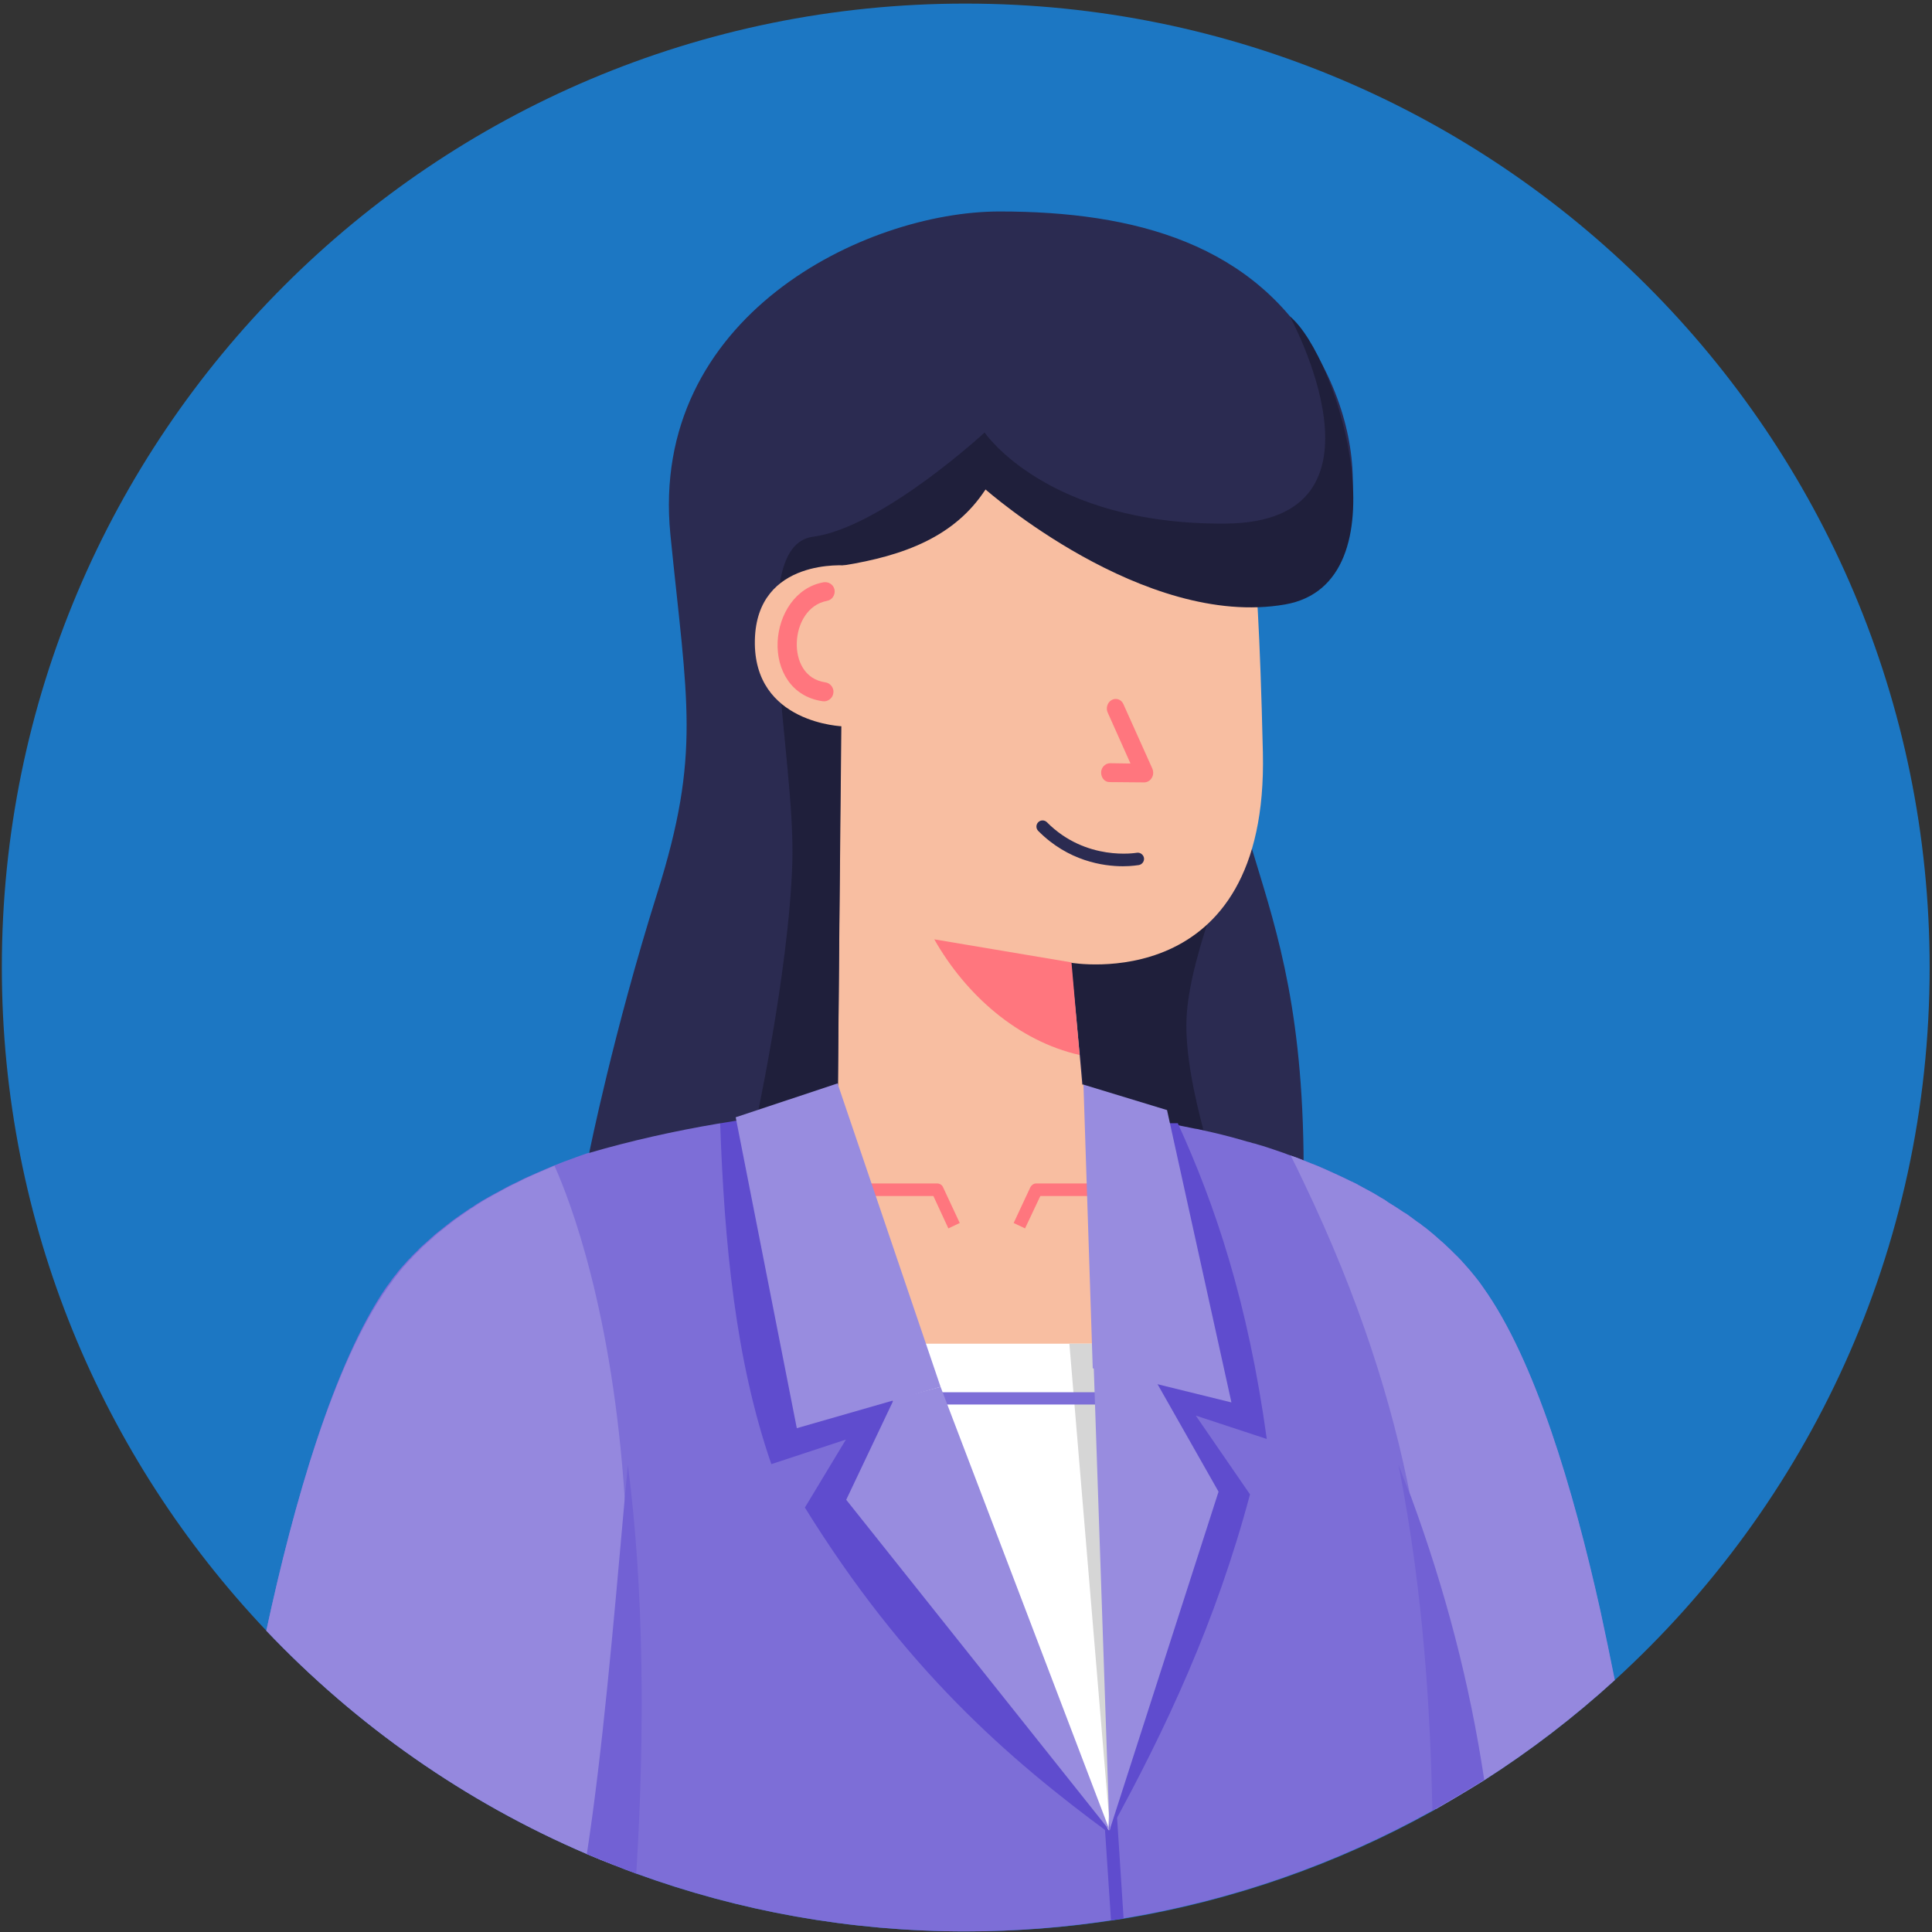 <svg width="516" height="516" viewBox="0 0 516 516" fill="none" xmlns="http://www.w3.org/2000/svg">
<rect x="0" y="0" width="516" height="516" fill="#333333" stroke="none"/>
<path fill-rule="evenodd" clip-rule="evenodd" d="M0.49 258.32C0.49 326.96 27.37 389.36 71.13 435.52C95.13 460.8 124.25 481.28 156.81 495.2C159.21 496.24 161.61 497.2 164.09 498.16C166.01 498.96 168.01 499.68 169.93 500.4C197.37 510.4 226.97 515.84 257.85 515.84C271.05 515.84 284.01 514.88 296.65 512.96C297.21 512.88 297.77 512.8 298.33 512.72C298.89 512.64 299.45 512.56 300.01 512.48C329.53 507.6 357.29 497.76 382.49 483.76C382.81 483.6 383.13 483.44 383.45 483.2C387.77 480.72 392.09 478.16 396.33 475.52C408.73 467.6 420.41 458.64 431.29 448.72C482.97 401.6 515.37 333.84 515.37 258.4C515.37 116.24 400.09 0.96 257.93 0.96C115.77 0.88 0.49 116.16 0.49 258.32Z" fill="#1C77C3"/>
<path fill-rule="evenodd" clip-rule="evenodd" d="M326.73 148.16C319.53 228 348.81 227.52 348.17 315.36L257.21 293.76L249.93 122.24L326.73 148.16Z" fill="#2B2B51"/>
<path fill-rule="evenodd" clip-rule="evenodd" d="M331.29 223.52C331.29 223.52 317.53 254.4 316.89 272.16C316.17 289.84 326.33 317.6 326.33 317.6L290.09 304.56L289.29 289.28L284.57 241.2L331.29 223.52Z" fill="#1F1F3B"/>
<path fill-rule="evenodd" clip-rule="evenodd" d="M71.13 435.52C95.13 460.8 124.25 481.28 156.81 495.2C159.21 496.24 161.61 497.2 164.09 498.16C166.01 498.96 168.01 499.68 169.93 500.4C197.37 510.4 226.97 515.84 257.85 515.84C271.61 515.84 285.13 514.72 298.25 512.64C328.33 507.92 356.73 497.92 382.41 483.68C382.73 483.52 383.05 483.36 383.37 483.12C387.69 480.64 392.01 478.08 396.25 475.44C408.65 467.52 420.33 458.56 431.21 448.64C430.01 442.64 428.73 436.4 427.37 430.16C420.09 397.44 409.85 363.12 396.09 343.84C395.77 343.36 395.45 342.96 395.13 342.48C394.89 342.16 394.57 341.76 394.33 341.44C393.37 340.24 392.41 339.04 391.37 337.92C391.13 337.6 390.89 337.36 390.65 337.12C390.41 336.8 390.09 336.48 389.77 336.16C389.45 335.84 389.21 335.52 388.89 335.28C388.81 335.12 388.65 335.04 388.57 334.96C388.17 334.56 387.77 334.16 387.37 333.76C386.89 333.28 386.33 332.8 385.85 332.32C385.61 332.08 385.29 331.84 385.05 331.6C384.41 331.04 383.77 330.48 383.13 329.92C382.81 329.6 382.49 329.36 382.17 329.12C381.85 328.8 381.53 328.56 381.21 328.32C380.89 328.08 380.57 327.76 380.17 327.52C379.77 327.28 379.53 326.96 379.13 326.72C378.73 326.48 378.41 326.24 378.09 326C377.45 325.52 376.89 325.12 376.25 324.64C375.85 324.32 375.37 324 374.89 323.76C374.49 323.52 374.09 323.2 373.69 322.96C373.05 322.56 372.41 322.08 371.69 321.68C371.13 321.36 370.65 321.04 370.09 320.64C370.09 320.64 370.01 320.64 370.01 320.56C369.53 320.24 369.05 320 368.65 319.76C368.01 319.36 367.29 318.96 366.65 318.56C366.01 318.24 365.37 317.84 364.73 317.52C364.01 317.12 363.37 316.8 362.65 316.4C362.65 316.4 362.57 316.4 362.57 316.32C361.93 316 361.29 315.68 360.57 315.36C358.33 314.24 356.01 313.2 353.69 312.16C353.05 311.92 352.49 311.6 351.85 311.36C351.21 311.12 350.65 310.88 350.01 310.64C349.37 310.4 348.65 310.08 348.01 309.84C346.89 309.36 345.69 308.96 344.57 308.56C344.09 308.4 343.61 308.24 343.05 308C342.09 307.68 341.13 307.36 340.25 307.04C339.77 306.88 339.29 306.72 338.81 306.56C337.85 306.24 336.89 305.92 335.93 305.68C335.45 305.52 334.97 305.36 334.49 305.28C334.01 305.12 333.53 304.96 333.05 304.88C332.57 304.72 332.17 304.64 331.69 304.48C328.09 303.44 324.49 302.56 321.13 301.84C320.97 301.76 320.89 301.76 320.73 301.76C320.25 301.6 319.69 301.52 319.13 301.44C317.53 301.12 315.93 300.8 314.41 300.48C313.61 300.32 312.81 300.16 312.01 300C310.65 299.76 309.29 299.52 307.93 299.28C307.29 299.2 306.65 299.04 306.09 298.96C302.25 298.32 298.73 297.84 295.77 297.52C295.37 297.52 295.05 297.44 294.65 297.44C293.61 297.36 292.73 297.2 291.85 297.12C290.97 297.04 290.17 296.96 289.37 296.88C289.37 296.88 289.37 296.88 289.29 296.88C289.21 296.88 289.21 296.88 289.13 296.88C288.73 296.88 288.41 296.8 288.09 296.8C287.77 296.8 287.53 296.8 287.29 296.72C287.13 296.72 286.89 296.72 286.73 296.64C286.57 296.64 286.41 296.64 286.25 296.64C285.61 296.64 285.13 296.56 284.73 296.56C284.65 296.56 284.49 296.56 284.41 296.56H284.33C284.17 296.56 284.01 296.56 283.93 296.56C283.77 296.56 283.69 296.56 283.69 296.56H215.37C215.37 296.56 215.21 296.56 214.97 296.56C214.89 296.56 214.81 296.56 214.73 296.56C214.49 296.56 214.09 296.56 213.61 296.64C213.37 296.64 213.21 296.64 212.97 296.72C212.57 296.72 212.17 296.8 211.69 296.8C211.45 296.8 211.21 296.8 210.97 296.88H210.89C210.73 296.88 210.57 296.88 210.41 296.88C210.17 296.88 209.93 296.96 209.69 296.96C209.37 296.96 208.97 297.04 208.57 297.04C208.33 297.04 208.09 297.12 207.77 297.12C206.73 297.2 205.53 297.36 204.33 297.52C203.85 297.6 203.37 297.6 202.89 297.68C202.57 297.76 202.17 297.76 201.85 297.84C201.61 297.84 201.45 297.92 201.21 297.92C200.73 298 200.25 298 199.77 298.08C198.65 298.24 197.61 298.4 196.41 298.56C196.25 298.56 196.09 298.64 196.01 298.64C195.61 298.72 195.29 298.72 194.89 298.8C193.93 298.96 192.89 299.12 191.93 299.28C190.97 299.44 190.01 299.6 189.05 299.76C188.49 299.84 188.01 299.92 187.45 300.08C187.37 300.08 187.21 300.16 187.05 300.16C186.41 300.24 185.69 300.4 185.05 300.56C184.01 300.8 182.97 300.96 181.85 301.2C181.21 301.36 180.49 301.52 179.85 301.68C179.53 301.76 179.13 301.84 178.81 301.92C178.09 302.08 177.37 302.24 176.65 302.4C174.81 302.8 172.97 303.28 171.05 303.76C169.53 304.16 168.01 304.56 166.57 304.96C165.77 305.2 165.05 305.44 164.25 305.68C163.61 305.84 162.89 306.08 162.25 306.32C161.29 306.64 160.25 306.96 159.21 307.28C158.57 307.52 157.85 307.68 157.21 307.92C157.13 307.92 157.05 308 156.97 308H156.89C156.25 308.24 155.53 308.48 154.81 308.72C153.45 309.2 152.09 309.76 150.65 310.24C149.61 310.64 148.57 311.04 147.61 311.44C146.09 312.08 144.57 312.72 143.13 313.36C142.33 313.68 141.61 314.08 140.81 314.4C140.01 314.72 139.29 315.12 138.49 315.52C137.69 315.92 136.97 316.24 136.17 316.64C135.37 317.04 134.65 317.44 133.93 317.84C133.21 318.24 132.57 318.56 131.85 318.96C131.77 318.96 131.77 319.04 131.69 319.04C131.05 319.36 130.49 319.76 129.85 320.08C129.37 320.32 128.89 320.64 128.49 320.88C127.85 321.28 127.13 321.68 126.49 322.16C126.17 322.4 125.77 322.64 125.45 322.8C123.93 323.84 122.41 324.88 120.97 325.92C120.33 326.4 119.77 326.88 119.13 327.36C118.33 328 117.61 328.56 116.81 329.2C116.17 329.68 115.61 330.24 115.05 330.72C114.49 331.2 114.01 331.68 113.45 332.16C113.21 332.4 112.97 332.56 112.73 332.8C112.33 333.12 111.93 333.52 111.61 333.92C110.97 334.56 110.33 335.12 109.77 335.76C109.53 336 109.37 336.24 109.13 336.4C108.73 336.88 108.25 337.36 107.85 337.84C107.29 338.4 106.81 339.04 106.25 339.68C106.17 339.76 106.17 339.84 106.09 339.92C105.61 340.48 105.21 341.04 104.81 341.52C104.73 341.68 104.57 341.84 104.49 342C104.01 342.64 103.53 343.28 103.13 343.84C89.13 364.24 78.49 401.28 71.13 435.52Z" fill="#7D6ED7"/>
<path fill-rule="evenodd" clip-rule="evenodd" d="M71.13 435.52C95.13 460.8 124.25 481.28 156.81 495.2C159.21 496.24 161.61 497.2 164.09 498.16C166.73 470.24 168.81 435.68 167.13 404.88C167.05 403.44 166.97 402.08 166.89 400.72C163.61 350.16 152.33 320.8 148.09 311.36C146.57 312 145.05 312.64 143.61 313.28C142.81 313.6 142.09 314 141.29 314.32C140.49 314.64 139.77 315.04 138.97 315.44C138.17 315.84 137.45 316.16 136.65 316.56C135.85 316.96 135.13 317.36 134.41 317.76C133.69 318.16 133.05 318.48 132.33 318.88C132.25 318.88 132.25 318.96 132.17 318.96C131.53 319.28 130.97 319.68 130.33 320C129.85 320.24 129.37 320.56 128.97 320.8C128.33 321.2 127.61 321.6 126.97 322.08C126.65 322.32 126.25 322.56 125.93 322.72C124.41 323.76 122.89 324.8 121.45 325.84C120.81 326.32 120.25 326.8 119.61 327.28C118.81 327.92 118.09 328.48 117.29 329.12C116.65 329.6 116.09 330.16 115.53 330.64C114.97 331.12 114.49 331.6 113.93 332.08C113.69 332.32 113.45 332.48 113.21 332.72C112.81 333.04 112.41 333.44 112.09 333.84C111.45 334.48 110.81 335.04 110.25 335.68C110.01 335.92 109.85 336.16 109.61 336.32C109.21 336.8 108.73 337.28 108.33 337.76C107.77 338.32 107.29 338.96 106.73 339.6C106.65 339.68 106.65 339.76 106.57 339.84C106.09 340.4 105.69 340.96 105.29 341.44C105.21 341.6 105.05 341.76 104.97 341.92C104.49 342.56 104.01 343.2 103.61 343.76C89.13 364.24 78.49 401.28 71.13 435.52Z" fill="#9588DE"/>
<path fill-rule="evenodd" clip-rule="evenodd" d="M164.09 498.16C166.01 498.96 168.01 499.68 169.93 500.4C172.25 463.36 172.01 424.16 167.69 391.28C167.37 394.4 167.13 397.52 166.81 400.72C163.77 434.8 160.89 468.08 156.73 495.2C159.21 496.24 161.69 497.2 164.09 498.16Z" fill="#7261D4"/>
<path fill-rule="evenodd" clip-rule="evenodd" d="M344.73 308.64C345.85 310.88 346.97 313.12 348.01 315.36C363.29 347.2 371.85 374.96 376.73 399.92C382.89 431.28 383.13 458.24 383.45 483.2C387.77 480.72 392.09 478.16 396.33 475.52C408.73 467.6 420.41 458.64 431.29 448.72C430.09 442.72 428.81 436.48 427.45 430.24C420.17 397.52 409.93 363.2 396.17 343.92C395.85 343.44 395.53 343.04 395.21 342.56C394.97 342.24 394.65 341.84 394.41 341.52C393.45 340.32 392.49 339.12 391.45 338C391.21 337.68 390.97 337.44 390.73 337.2C390.49 336.88 390.17 336.56 389.85 336.24C389.53 335.92 389.29 335.6 388.97 335.36C388.89 335.2 388.73 335.12 388.65 335.04C388.25 334.64 387.85 334.24 387.45 333.84C386.97 333.36 386.41 332.88 385.93 332.4C385.69 332.16 385.37 331.92 385.13 331.68C384.49 331.12 383.85 330.56 383.21 330C382.89 329.68 382.57 329.44 382.25 329.2C381.93 328.88 381.61 328.64 381.29 328.4C380.97 328.16 380.65 327.84 380.25 327.6C379.85 327.36 379.61 327.04 379.21 326.8C378.81 326.56 378.49 326.32 378.17 326.08C377.53 325.6 376.97 325.2 376.33 324.72C375.93 324.4 375.45 324.08 374.97 323.84C374.57 323.6 374.17 323.28 373.77 323.04C373.13 322.64 372.49 322.16 371.77 321.76C371.21 321.44 370.73 321.12 370.17 320.72C370.17 320.72 370.09 320.72 370.09 320.64C369.61 320.32 369.13 320.08 368.73 319.84C368.09 319.44 367.37 319.04 366.73 318.64C366.09 318.32 365.45 317.92 364.81 317.6C364.09 317.2 363.45 316.88 362.73 316.48C362.73 316.48 362.65 316.48 362.65 316.4C362.01 316.08 361.37 315.76 360.65 315.44C358.41 314.32 356.09 313.28 353.77 312.24C353.13 312 352.57 311.68 351.93 311.44C351.29 311.2 350.73 310.96 350.09 310.72C349.45 310.48 348.73 310.16 348.09 309.92C347.05 309.44 345.85 309.04 344.73 308.64Z" fill="#9588DE"/>
<path fill-rule="evenodd" clip-rule="evenodd" d="M373.53 391.28C380.41 426.64 382.01 457.92 382.57 483.6C382.89 483.44 383.21 483.28 383.53 483.04C387.85 480.56 392.17 478 396.41 475.36C392.57 449.76 386.09 424.88 376.89 399.84C375.69 397.04 374.65 394.16 373.53 391.28Z" fill="#7261D4"/>
<path d="M294.57 480.4L296.73 512.88C297.29 512.8 297.85 512.72 298.41 512.64C298.97 512.56 299.53 512.48 300.09 512.4L298.01 480.24L294.57 480.4Z" fill="#5F4CCE"/>
<path fill-rule="evenodd" clip-rule="evenodd" d="M314.57 300C324.57 321.92 333.29 347.68 338.33 384.32L319.37 378.08L333.85 399.12C324.81 433.04 311.37 461.84 296.49 488.88L298.49 386.24L300.01 300H314.57V300Z" fill="#5F4CCE"/>
<path fill-rule="evenodd" clip-rule="evenodd" d="M296.49 489.76C268.97 469.52 241.53 445.52 214.97 402.64L225.93 384.48L206.01 391.04C196.41 363.28 193.45 332 192.33 299.68L204.33 298.64L249.85 387.6L296.49 489.76Z" fill="#5F4CCE"/>
<path fill-rule="evenodd" clip-rule="evenodd" d="M289.37 289.68L306.49 335.6L299.53 385.68H243.37L217.21 323.52L224.65 289.68H289.37Z" fill="#F8BEA1"/>
<path fill-rule="evenodd" clip-rule="evenodd" d="M298.65 358.88H238.65L296.09 488.88L298.65 358.88Z" fill="white"/>
<path fill-rule="evenodd" clip-rule="evenodd" d="M296.49 358.88H285.61L296.49 488.88V358.88Z" fill="#D6D6D6"/>
<path d="M299.21 371.84H251.29V375.12H299.21V371.84Z" fill="#7D6ED7"/>
<path fill-rule="evenodd" clip-rule="evenodd" d="M251.21 370.4L296.41 488.96L226.01 400.56L238.73 373.76L251.21 370.4Z" fill="#988CDF"/>
<path fill-rule="evenodd" clip-rule="evenodd" d="M291.77 354.96L296.33 488.88L325.45 398.4L308.97 369.36L291.77 354.96Z" fill="#988CDF"/>
<path fill-rule="evenodd" clip-rule="evenodd" d="M224.33 123.04L221.29 265.76L220.17 299.92C220.17 299.92 224.89 320.24 259.29 318.24C286.41 316.64 290.25 304.8 289.37 293.44C288.57 282.88 286.01 257.12 286.01 257.12C286.01 257.12 338.81 266.48 337.29 200.96C335.77 135.36 332.89 139.44 332.89 139.44L255.13 104.16L224.33 123.04Z" fill="#F8BEA1"/>
<path d="M273.77 328.08L277.85 319.44H300.97V316.08H276.73C276.09 316.08 275.53 316.48 275.21 317.04L270.73 326.64L273.77 328.08Z" fill="#FF767E"/>
<path d="M253.29 328.08L256.33 326.64L251.85 317.04C251.61 316.48 250.97 316.08 250.33 316.08H226.09V319.44H249.29L253.29 328.08Z" fill="#FF767E"/>
<path fill-rule="evenodd" clip-rule="evenodd" d="M224.89 150.96C242.09 147.52 254.49 141.36 263.45 130.4C263.45 130.4 310.25 161.92 337.37 161.28C360.49 160.8 369.53 127.2 352.49 96.16C335.37 65.04 302.97 56.48 266.97 56.48C230.97 56.48 173.29 84.56 179.05 142.8C183.53 187.52 187.29 201.2 175.53 238.56C163.77 275.92 157.37 307.92 157.37 307.92C179.53 301.44 204.25 297.44 223.77 296.56L224.89 150.96Z" fill="#2B2B51"/>
<path fill-rule="evenodd" clip-rule="evenodd" d="M344.49 84.48C344.49 84.48 374.57 139.44 327.37 139.84C279.69 140.24 262.97 115.52 262.97 115.52C262.97 115.52 235.53 140.88 217.13 143.36C198.73 145.76 212.57 201.04 211.61 230.56C210.65 260.08 201.45 301.76 201.45 301.76L223.77 289.44L225.13 151.04C241.61 148.4 255.05 143.28 263.21 130.72C263.21 130.72 305.45 168 343.21 161.44C375.45 155.84 357.77 95.52 344.49 84.48Z" fill="#1F1F3B"/>
<path fill-rule="evenodd" clip-rule="evenodd" d="M223.69 289.36L251.21 370.4L212.81 381.44L196.49 298.4L223.69 289.36Z" fill="#988CDF"/>
<path fill-rule="evenodd" clip-rule="evenodd" d="M300.01 188L307.77 205.28C308.09 206.08 308.09 207.04 307.61 207.76C307.21 208.48 306.41 208.96 305.61 208.96L296.33 208.88C295.05 208.88 294.09 207.76 294.09 206.32C294.09 204.96 295.21 203.84 296.49 203.84L301.93 203.92L295.85 190.32C295.29 189.12 295.77 187.6 296.89 186.96C298.09 186.32 299.45 186.8 300.01 188Z" fill="#FF767E"/>
<path fill-rule="evenodd" clip-rule="evenodd" d="M286.17 257.04L249.53 250.88C258.01 265.84 272.01 278.08 288.33 281.76L286.17 257.04Z" fill="#FF767E"/>
<path fill-rule="evenodd" clip-rule="evenodd" d="M226.17 151.04C226.17 151.04 202.09 148.8 201.61 170.96C201.13 193.36 225.21 194 225.21 194L238.65 174.16L226.17 151.04Z" fill="#F8BEA1"/>
<path fill-rule="evenodd" clip-rule="evenodd" d="M220.89 160.48C215.69 161.44 212.97 166.64 212.81 171.6C212.65 176.48 214.89 181.44 220.41 182.24C221.77 182.4 222.81 183.76 222.57 185.12C222.41 186.48 221.05 187.52 219.69 187.28C211.29 186.08 207.37 178.88 207.69 171.44C208.01 164.16 212.41 156.88 219.93 155.52C221.29 155.28 222.65 156.16 222.89 157.52C223.13 158.88 222.25 160.24 220.89 160.48Z" fill="#FF767E"/>
<path fill-rule="evenodd" clip-rule="evenodd" d="M289.37 289.68L291.85 365.44L328.89 374.56L311.69 296.48L289.37 289.68Z" fill="#988CDF"/>
<path d="M299.93 231.36C302.41 231.36 304.01 231.04 304.17 231.04C305.05 230.88 305.69 230 305.53 229.12C305.37 228.24 304.49 227.6 303.61 227.76C303.45 227.76 290.09 230.16 279.61 219.6C278.97 218.96 277.93 218.96 277.29 219.6C276.65 220.24 276.65 221.28 277.29 221.92C285.29 230 294.65 231.36 299.93 231.36Z" fill="#2B2B51"/>
</svg>
